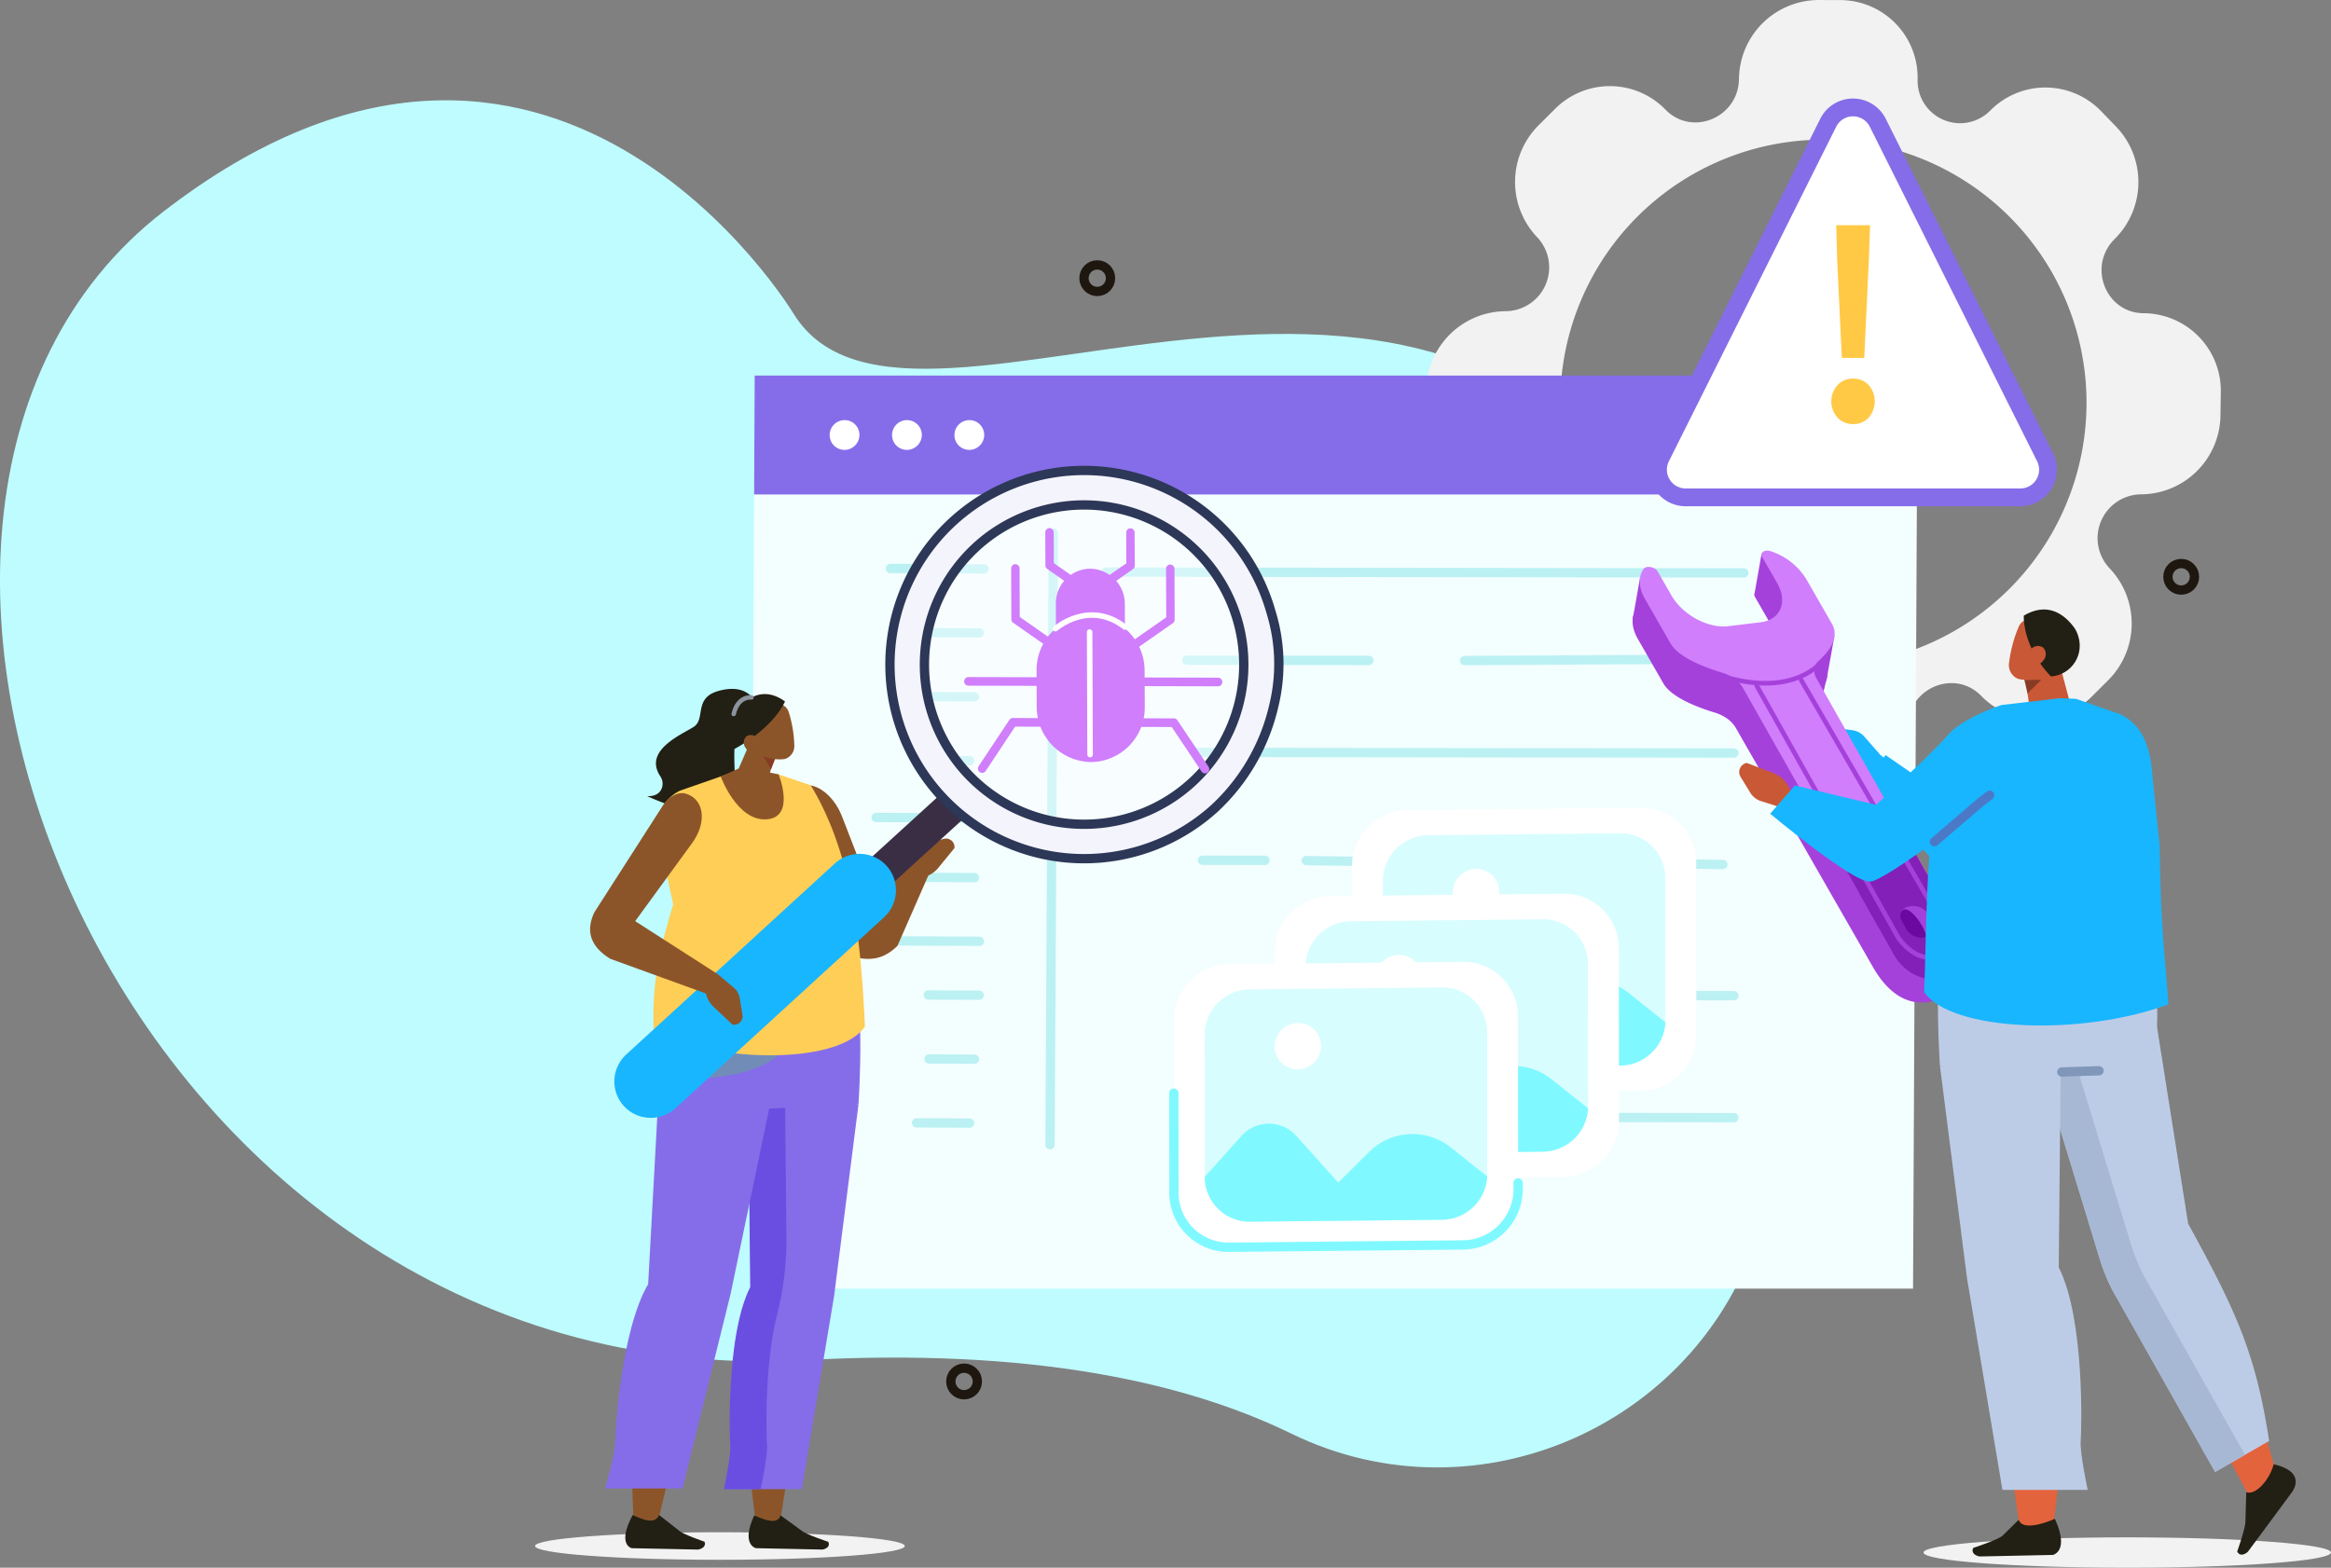 <svg xmlns="http://www.w3.org/2000/svg" width="501" height="337.01" viewBox="0 0 501 337.01">
  <rect x="0" y="0" width="501" height="337.01" fill="#808080" stroke="none"/>
  <g id="Grupo_87391" data-name="Grupo 87391" transform="translate(-800 -5947)">
    <path id="Trazado_152267" data-name="Trazado 152267" d="M2487.7,463.884c40.282,19.649,88.791-2.189,101.065-45.294,10.7-37.582,11.856-81.81-11.929-132.831-51.807-111.123-170.193-21.27-196.016-62.491,0,0-51.971-86.722-135.586-22.021s-9.742,254.913,137.76,246.847C2431.723,445.429,2464.994,452.807,2487.7,463.884Z" transform="translate(-1410.177 5791.293)" fill="#befcff"/>
    <g id="Grupo_86714" data-name="Grupo 86714" transform="translate(-37.304 528.634)">
      <g id="Grupo_86704" data-name="Grupo 86704" transform="translate(952.304 5418.367)">
        <g id="Grupo_86703" data-name="Grupo 86703" transform="translate(0 0)">
          <path id="Trazado_152104" data-name="Trazado 152104" d="M1726.532,245.969h0c-8.2-.026-12.155-10.093-6.267-15.954h0a17.216,17.216,0,0,0,.367-24.1l-3.327-3.436a16.647,16.647,0,0,0-23.773-.075h0a9.122,9.122,0,0,1-15.614-6.65h0a16.685,16.685,0,0,0-16.551-17.1l-4.778-.015a17.176,17.176,0,0,0-17.068,16.99h0c-.126,8.315-10.105,12.448-15.815,6.55h0a16.645,16.645,0,0,0-23.772-.075l-3.431,3.415a17.216,17.216,0,0,0-.367,24.1,9.422,9.422,0,0,1-6.751,15.913h0a17.177,17.177,0,0,0-17.068,16.991l-.074,4.844a16.686,16.686,0,0,0,16.551,17.1h0c8.2.026,12.155,10.092,6.267,15.954h0a17.217,17.217,0,0,0-.366,24.1l3.327,3.437a16.645,16.645,0,0,0,23.771.075,9.122,9.122,0,0,1,15.615,6.65,16.684,16.684,0,0,0,16.55,17.1l4.779.015a17.176,17.176,0,0,0,17.069-16.991h0c.127-8.315,10.1-12.448,15.815-6.55h0a16.647,16.647,0,0,0,23.773.075l3.43-3.414a17.216,17.216,0,0,0,.366-24.1h0a9.422,9.422,0,0,1,6.751-15.913h0a17.176,17.176,0,0,0,17.068-16.99l.073-4.845A16.685,16.685,0,0,0,1726.532,245.969Zm-68.869,75.8a56.555,56.555,0,1,1,56.556-56.555A56.555,56.555,0,0,1,1657.663,321.772Z" transform="translate(-1380.766 -178.637)" fill="#f2f2f2"/>
          <path id="Trazado_152108" data-name="Trazado 152108" d="M1556,537.906H1306.084l.867-178.241h249.917Z" transform="translate(-1259.831 -260.892)" fill="#f3feff"/>
          <path id="Trazado_152109" data-name="Trazado 152109" d="M1557.523,352.158H1307.607l.124-25.558h249.916Z" transform="translate(-1260.523 -245.868)" fill="#856de9"/>
          <g id="Grupo_86673" data-name="Grupo 86673" transform="translate(63.319 90.311)">
            <path id="Trazado_152110" data-name="Trazado 152110" d="M1343.762,347.356a3.218,3.218,0,0,1-3.215,3.2,3.181,3.181,0,0,1-3.184-3.2,3.219,3.219,0,0,1,3.215-3.2A3.181,3.181,0,0,1,1343.762,347.356Z" transform="translate(-1337.362 -344.156)" fill="#fff"/>
            <path id="Trazado_152111" data-name="Trazado 152111" d="M1368.335,347.356a3.218,3.218,0,0,1-3.215,3.2,3.181,3.181,0,0,1-3.184-3.2,3.219,3.219,0,0,1,3.215-3.2A3.181,3.181,0,0,1,1368.335,347.356Z" transform="translate(-1348.528 -344.156)" fill="#fff"/>
            <path id="Trazado_152112" data-name="Trazado 152112" d="M1392.911,347.356a3.219,3.219,0,0,1-3.216,3.2,3.181,3.181,0,0,1-3.184-3.2,3.219,3.219,0,0,1,3.215-3.2A3.181,3.181,0,0,1,1392.911,347.356Z" transform="translate(-1359.694 -344.156)" fill="#fff"/>
          </g>
          <g id="Grupo_86680" data-name="Grupo 86680" transform="translate(73.3 114.612)">
            <g id="Grupo_86679" data-name="Grupo 86679">
              <line id="Línea_228" data-name="Línea 228" x1="0.722" y2="131.466" transform="translate(37.382)" fill="none" stroke="#bbf1f3" stroke-linecap="round" stroke-linejoin="round" stroke-width="2"/>
              <line id="Línea_229" data-name="Línea 229" x2="20.126" y2="0.097" transform="translate(3.084 7.593)" fill="none" stroke="#bbf1f3" stroke-linecap="round" stroke-linejoin="round" stroke-width="2"/>
              <line id="Línea_230" data-name="Línea 230" x2="20.126" y2="0.097" transform="translate(0 61.124)" fill="none" stroke="#bbf1f3" stroke-linecap="round" stroke-linejoin="round" stroke-width="2"/>
              <line id="Línea_231" data-name="Línea 231" x2="20.126" y2="0.097" transform="translate(1.008 73.954)" fill="none" stroke="#bbf1f3" stroke-linecap="round" stroke-linejoin="round" stroke-width="2"/>
              <line id="Línea_232" data-name="Línea 232" x2="20.126" y2="0.097" transform="translate(2.082 87.638)" fill="none" stroke="#bbf1f3" stroke-linecap="round" stroke-linejoin="round" stroke-width="2"/>
              <line id="Línea_233" data-name="Línea 233" x2="10.941" y2="0.053" transform="translate(11.242 21.382)" fill="none" stroke="#bbf1f3" stroke-linecap="round" stroke-linejoin="round" stroke-width="2"/>
              <line id="Línea_234" data-name="Línea 234" x2="9.757" y2="0.047" transform="translate(11.398 35.134)" fill="none" stroke="#bbf1f3" stroke-linecap="round" stroke-linejoin="round" stroke-width="2"/>
              <line id="Línea_235" data-name="Línea 235" x2="11.402" y2="0.055" transform="translate(8.726 48.871)" fill="none" stroke="#bbf1f3" stroke-linecap="round" stroke-linejoin="round" stroke-width="2"/>
              <line id="Línea_236" data-name="Línea 236" x2="10.941" y2="0.053" transform="translate(11.218 99.279)" fill="none" stroke="#bbf1f3" stroke-linecap="round" stroke-linejoin="round" stroke-width="2"/>
              <line id="Línea_237" data-name="Línea 237" x2="9.757" y2="0.047" transform="translate(11.375 113.031)" fill="none" stroke="#bbf1f3" stroke-linecap="round" stroke-linejoin="round" stroke-width="2"/>
              <line id="Línea_238" data-name="Línea 238" x2="11.402" y2="0.055" transform="translate(8.703 126.768)" fill="none" stroke="#bbf1f3" stroke-linecap="round" stroke-linejoin="round" stroke-width="2"/>
              <g id="Grupo_86678" data-name="Grupo 86678" transform="translate(49.4 8.365)">
                <line id="Línea_239" data-name="Línea 239" x2="137.093" y2="0.177" fill="none" stroke="#bbf1f3" stroke-linecap="round" stroke-linejoin="round" stroke-width="2"/>
                <g id="Grupo_86674" data-name="Grupo 86674" transform="translate(77.09 18.696)">
                  <line id="Línea_240" data-name="Línea 240" y1="0.329" x2="57.445" fill="none" stroke="#bbf1f3" stroke-linecap="round" stroke-linejoin="round" stroke-width="2"/>
                </g>
                <line id="Línea_241" data-name="Línea 241" x2="39.127" y2="0.05" transform="translate(17.377 18.948)" fill="none" stroke="#bbf1f3" stroke-linecap="round" stroke-linejoin="round" stroke-width="2"/>
                <g id="Grupo_86675" data-name="Grupo 86675" transform="translate(18.933 38.759)">
                  <line id="Línea_242" data-name="Línea 242" x2="116.027" y2="0.15" fill="none" stroke="#bbf1f3" stroke-linecap="round" stroke-linejoin="round" stroke-width="2"/>
                </g>
                <line id="Línea_243" data-name="Línea 243" x2="57.519" y2="0.846" transform="translate(75.076 62.02)" fill="none" stroke="#bbf1f3" stroke-linecap="round" stroke-linejoin="round" stroke-width="2"/>
                <line id="Línea_244" data-name="Línea 244" x2="20.845" y2="0.32" transform="translate(43.051 62.017)" fill="none" stroke="#bbf1f3" stroke-linecap="round" stroke-linejoin="round" stroke-width="2"/>
                <line id="Línea_245" data-name="Línea 245" x2="13.414" y2="0.017" transform="translate(20.755 61.95)" fill="none" stroke="#bbf1f3" stroke-linecap="round" stroke-linejoin="round" stroke-width="2"/>
                <g id="Grupo_86676" data-name="Grupo 86676" transform="translate(18.933 90.917)">
                  <line id="Línea_246" data-name="Línea 246" x2="116.027" y2="0.15" fill="none" stroke="#bbf1f3" stroke-linecap="round" stroke-linejoin="round" stroke-width="2"/>
                </g>
                <g id="Grupo_86677" data-name="Grupo 86677" transform="translate(18.933 117.14)">
                  <line id="Línea_247" data-name="Línea 247" x2="116.027" y2="0.15" fill="none" stroke="#bbf1f3" stroke-linecap="round" stroke-linejoin="round" stroke-width="2"/>
                </g>
              </g>
            </g>
          </g>
          <g id="Grupo_86681" data-name="Grupo 86681" transform="translate(175.592 173.632)">
            <path id="Trazado_152113" data-name="Trazado 152113" d="M1605.326,557.715l-50.341.5a11.723,11.723,0,0,1-11.827-11.7l-.027-37.212a11.988,11.988,0,0,1,11.811-11.938l50.341-.5a11.724,11.724,0,0,1,11.828,11.7l.027,37.212A11.988,11.988,0,0,1,1605.326,557.715Z" transform="translate(-1543.131 -496.863)" fill="#fff"/>
            <path id="Trazado_152114" data-name="Trazado 152114" d="M1606.334,556.886l-41.316.411a9.623,9.623,0,0,1-9.708-9.605l-.021-30.541a9.838,9.838,0,0,1,9.693-9.8l41.317-.411a9.622,9.622,0,0,1,9.707,9.605l.022,30.541A9.839,9.839,0,0,1,1606.334,556.886Z" transform="translate(-1548.655 -501.442)" fill="#d8fdff"/>
            <path id="Trazado_152115" data-name="Trazado 152115" d="M1616.034,571.966l-7.85-6.267a13.221,13.221,0,0,0-17.549,1.014l-6.624,6.566-9.028-10.066a7.918,7.918,0,0,0-11.789.061l-7.865,8.77v.035a9.622,9.622,0,0,0,9.708,9.605l41.317-.411A9.843,9.843,0,0,0,1616.034,571.966Z" transform="translate(-1548.673 -525.829)" fill="#7ff9ff"/>
            <ellipse id="Elipse_8330" data-name="Elipse 8330" cx="5.008" cy="4.962" rx="5.008" ry="4.962" transform="translate(19.608 18.212) rotate(-45.442)" fill="#fff"/>
          </g>
          <circle id="Elipse_8333" data-name="Elipse 8333" cx="3.146" cy="3.146" r="3.146" transform="translate(321.783 205.269)" fill="none" stroke="#1e170f" stroke-linecap="round" stroke-linejoin="round" stroke-width="2"/>
          <g id="Grupo_86683" data-name="Grupo 86683" transform="translate(241.348 23.092)">
            <path id="Trazado_152116" data-name="Trazado 152116" d="M1741.53,304.785H1669.6a5.949,5.949,0,0,1-5.321-8.61l35.963-71.926a5.95,5.95,0,0,1,10.643,0l35.963,71.926A5.949,5.949,0,0,1,1741.53,304.785Z" transform="translate(-1663.647 -220.959)" fill="#fff"/>
            <path id="Trazado_152117" data-name="Trazado 152117" d="M1741.53,304.785H1669.6a5.949,5.949,0,0,1-5.321-8.61l35.963-71.926a5.95,5.95,0,0,1,10.643,0l35.963,71.926A5.949,5.949,0,0,1,1741.53,304.785Z" transform="translate(-1663.647 -220.959)" fill="none" stroke="#856de9" stroke-linecap="round" stroke-linejoin="round" stroke-width="3.827"/>
            <g id="Grupo_86682" data-name="Grupo 86682" transform="translate(37.25 25.321)">
              <path id="Trazado_152118" data-name="Trazado 152118" d="M1736.618,310.121a4.5,4.5,0,0,1-3.353-1.379,5.246,5.246,0,0,1,0-7.021,4.5,4.5,0,0,1,3.353-1.379,4.4,4.4,0,0,1,3.323,1.379,5.338,5.338,0,0,1,0,7.021A4.4,4.4,0,0,1,1736.618,310.121Zm-3.448-35.609-.188-7.147h7.272l-.25,7.147-1,21.378h-4.826Z" transform="translate(-1731.917 -267.366)" fill="#ffc945"/>
            </g>
          </g>
          <g id="Grupo_86684" data-name="Grupo 86684" transform="translate(158.962 192.128)">
            <path id="Trazado_152119" data-name="Trazado 152119" d="M1574.848,591.613l-50.341.5a11.723,11.723,0,0,1-11.827-11.7l-.027-37.212a11.988,11.988,0,0,1,11.81-11.938l50.341-.5a11.723,11.723,0,0,1,11.828,11.7l.027,37.212A11.987,11.987,0,0,1,1574.848,591.613Z" transform="translate(-1512.653 -530.761)" fill="#fff"/>
            <path id="Trazado_152120" data-name="Trazado 152120" d="M1575.856,590.784l-41.317.411a9.622,9.622,0,0,1-9.708-9.605l-.022-30.541a9.838,9.838,0,0,1,9.694-9.8l41.317-.411a9.621,9.621,0,0,1,9.707,9.6l.022,30.541A9.839,9.839,0,0,1,1575.856,590.784Z" transform="translate(-1518.177 -535.34)" fill="#d8fdff"/>
            <path id="Trazado_152121" data-name="Trazado 152121" d="M1585.556,605.863l-7.85-6.266a13.221,13.221,0,0,0-17.55,1.014l-6.623,6.566-9.029-10.066a7.917,7.917,0,0,0-11.788.061l-7.866,8.77v.035a9.622,9.622,0,0,0,9.708,9.605l41.317-.411A9.841,9.841,0,0,0,1585.556,605.863Z" transform="translate(-1518.195 -559.727)" fill="#7ff9ff"/>
            <ellipse id="Elipse_8334" data-name="Elipse 8334" cx="5.008" cy="4.962" rx="5.008" ry="4.962" transform="translate(19.608 18.212) rotate(-45.442)" fill="#fff"/>
          </g>
          <g id="Grupo_86685" data-name="Grupo 86685" transform="translate(137.285 206.769)">
            <path id="Trazado_152122" data-name="Trazado 152122" d="M1535.119,618.448l-50.34.5a11.723,11.723,0,0,1-11.828-11.7l-.027-37.212a11.987,11.987,0,0,1,11.81-11.938l50.341-.5a11.724,11.724,0,0,1,11.828,11.7l.027,37.212A11.987,11.987,0,0,1,1535.119,618.448Z" transform="translate(-1472.924 -557.596)" fill="#fff"/>
            <path id="Trazado_152123" data-name="Trazado 152123" d="M1546.937,628.632v1.377a11.988,11.988,0,0,1-11.81,11.938l-50.341.5a11.723,11.723,0,0,1-11.828-11.7l-.016-21.434" transform="translate(-1472.933 -581.094)" fill="none" stroke="#7ff9ff" stroke-linecap="round" stroke-linejoin="round" stroke-width="2"/>
            <path id="Trazado_152124" data-name="Trazado 152124" d="M1536.126,617.619l-41.317.411a9.623,9.623,0,0,1-9.708-9.605l-.022-30.541a9.839,9.839,0,0,1,9.694-9.8l41.317-.411a9.622,9.622,0,0,1,9.707,9.605l.022,30.541A9.839,9.839,0,0,1,1536.126,617.619Z" transform="translate(-1478.448 -562.175)" fill="#d8fdff"/>
            <path id="Trazado_152125" data-name="Trazado 152125" d="M1545.825,632.7l-7.851-6.267a13.221,13.221,0,0,0-17.549,1.014l-6.623,6.566-9.029-10.066a7.917,7.917,0,0,0-11.788.061l-7.866,8.77v.035a9.622,9.622,0,0,0,9.708,9.605l41.317-.411A9.842,9.842,0,0,0,1545.825,632.7Z" transform="translate(-1478.465 -586.562)" fill="#7ff9ff"/>
            <path id="Trazado_152126" data-name="Trazado 152126" d="M1522.614,586.613a5.041,5.041,0,0,1-4.981,5.035,4.93,4.93,0,0,1-4.989-4.936,5.042,5.042,0,0,1,4.982-5.035A4.93,4.93,0,0,1,1522.614,586.613Z" transform="translate(-1490.972 -568.538)" fill="#fff"/>
          </g>
          <g id="Grupo_86687" data-name="Grupo 86687" transform="translate(0 101.147)">
            <path id="Trazado_152127" data-name="Trazado 152127" d="M1344.606,538.372c4.574,1.377,7.549.933,10.615-2.055l6.952-15.846-4.468-2.141-11.932,14.149Z" transform="translate(-1277.334 -434.132)" fill="#8c5529" fill-rule="evenodd"/>
            <path id="Trazado_152128" data-name="Trazado 152128" d="M1367.056,514.989l2.658-3.642a3.765,3.765,0,0,1,2.184-1.446l3.555-.832a1.822,1.822,0,0,1,2.222,2.007h0l-3.6,4.388a5.674,5.674,0,0,1-3.371,1.9l-2.287.422Z" transform="translate(-1287.535 -429.902)" fill="#8c5529"/>
            <path id="Trazado_152129" data-name="Trazado 152129" d="M1338.539,518.566c2.513.418,3.356-3.765,2.318-6.092L1333.93,494.6c-1.89-4.759-6.139-7.7-8.93-6.184h0c-1.1.6-1.247,2.531-.33,4.342l10.641,29.258Z" transform="translate(-1268.002 -420.359)" fill="#8c5529" fill-rule="evenodd"/>
            <path id="Trazado_152130" data-name="Trazado 152130" d="M1268.718,471.1a2.89,2.89,0,0,0-.448-2.316c-3.644-5.582,4.753-8.959,7.238-10.592,2.593-1.7-.113-6.2,5.312-7.706s7.011,1.378,7.27,1.307c.38-.1-.921,5.128-.921,5.128s-2.7.72-2.932,6.052,1.041,8.176-2.465,12.194-16.284-2.064-16.284-2.064C1267.658,473.193,1268.448,472.1,1268.718,471.1Z" transform="translate(-1241.384 -403.107)" fill="#221f14" fill-rule="evenodd"/>
            <path id="Trazado_152131" data-name="Trazado 152131" d="M1300.775,785.282c0,1.634-17.788,2.959-39.731,2.959s-39.731-1.325-39.731-2.959,17.788-2.959,39.731-2.959S1300.775,783.648,1300.775,785.282Z" transform="translate(-1221.313 -554.084)" fill="#f2f2f2" fill-rule="evenodd"/>
            <path id="Trazado_152132" data-name="Trazado 152132" d="M1306.382,695.87s-5.378-35.951,1.566-50.176l-3.791-48.771,22.731,1.568-15.317,97.661Z" transform="translate(-1258.955 -469.843)" fill="#8c5529" fill-rule="evenodd"/>
            <path id="Trazado_152133" data-name="Trazado 152133" d="M1312.314,775.68l4.512,3.286c.887.812,5.728,2.39,5.728,2.39h0c.482,1.009-.46,1.54-1.26,1.672l-14.282-.3s-3.3-.685-.373-7.042C1309.238,776.835,1311.638,777.657,1312.314,775.68Z" transform="translate(-1259.534 -551.066)" fill="#221f14" fill-rule="evenodd"/>
            <path id="Trazado_152134" data-name="Trazado 152134" d="M1324.723,612.691l-5.258,41.3-6.918,41.405h-16.635s1.554-7.2,1.369-9.484-.788-23.951,4.282-33.919l-.4-40.6Z" transform="translate(-1255.209 -476.421)" fill="#856de9" fill-rule="evenodd"/>
            <path id="Trazado_152135" data-name="Trazado 152135" d="M1301.349,652l-.4-40.6,7.9.433.295,29.728a65.9,65.9,0,0,1-2.07,16.577c-2.7,10.817-2.26,25.893-2.108,27.778.184,2.285-1.37,9.484-1.37,9.484H1295.7s1.553-7.2,1.37-9.484S1296.279,661.964,1301.349,652Z" transform="translate(-1255.111 -476.421)" fill="#6a4ee1" fill-rule="evenodd"/>
            <path id="Trazado_152136" data-name="Trazado 152136" d="M1259.869,694.751s-2.388-36.383,5.739-50.779l.265-49.356,22.6,1.586-23.44,98.834Z" transform="translate(-1238.683 -468.795)" fill="#8c5529" fill-rule="evenodd"/>
            <path id="Trazado_152137" data-name="Trazado 152137" d="M1264.118,775.518l4.24,3.326c.819.822,5.528,2.419,5.528,2.419h0c.4,1.021-.589,1.558-1.4,1.693l-14.257-.3s-3.24-.693.213-7.126C1260.946,776.687,1263.276,777.519,1264.118,775.518Z" transform="translate(-1237.46 -550.992)" fill="#221f14" fill-rule="evenodd"/>
            <path id="Trazado_152138" data-name="Trazado 152138" d="M1284.582,607.281l-8.693,41.8-10.361,41.9h-16.635s2.152-7.286,2.159-9.6,1.2-24.238,7.1-34.326l2.457-45.035Z" transform="translate(-1233.844 -472.16)" fill="#856de9" fill-rule="evenodd"/>
            <path id="Trazado_152139" data-name="Trazado 152139" d="M1279.256,552.629,1310.324,555c5.053,1.855,3.034,30.991,3.034,30.991l-20.428.947c-9.491-.2-20.717,7.245-21.9-8.568C1269.683,560.287,1279.256,552.629,1279.256,552.629Z" transform="translate(-1243.845 -449.717)" fill="#856de9" fill-rule="evenodd"/>
            <path id="Trazado_152140" data-name="Trazado 152140" d="M1270.35,595.572s20.616,2.22,27.324-6.833l-27.637-2.373A80.782,80.782,0,0,0,1270.35,595.572Z" transform="translate(-1243.447 -465.046)" fill="#728cb8" fill-rule="evenodd"/>
            <path id="Trazado_152141" data-name="Trazado 152141" d="M1301.759,485.567l-6.913-2.359-9.355-.637-11.891,4.147a8.742,8.742,0,0,0-4.333,10.849l2.91,13.609c-3.091,10.265-4.687,17.463-4.15,28.028,16.86,6.26,40.036,5.954,45.356-1.781C1312.487,516.276,1309.97,499.177,1301.759,485.567Z" transform="translate(-1242.492 -417.884)" fill="#ffce57" fill-rule="evenodd"/>
            <path id="Trazado_152142" data-name="Trazado 152142" d="M1309.916,468.767l-2.491,7.9a2.762,2.762,0,0,1-2.055,1.876,2.715,2.715,0,0,1-2.62-.884l-.616-.713a3.568,3.568,0,0,1-.569-3.748c1.4-3.222,3.937-9.092,3.937-9.092l4.414,4.662Z" transform="translate(-1257.644 -409.494)" fill="#8c5529" fill-rule="evenodd"/>
            <path id="Trazado_152143" data-name="Trazado 152143" d="M1313.825,476.673l-1.015,2.53-1.739-3.011Z" transform="translate(-1262.097 -414.986)" fill="#873b24" fill-rule="evenodd"/>
            <path id="Trazado_152144" data-name="Trazado 152144" d="M1306.9,482.395s3.739,9.255-2.614,9.661-9.83-9.213-9.83-9.213l4.64-2.061Z" transform="translate(-1254.548 -417.071)" fill="#8c5529"/>
            <path id="Trazado_152145" data-name="Trazado 152145" d="M1304.57,459.889a2.4,2.4,0,0,1,1.762-2.895l4.447-1.066a2.533,2.533,0,0,1,2.865,1.785,25.969,25.969,0,0,1,1.184,6.986,2.911,2.911,0,0,1-1.943,3.04c-1.364.327-5.76-.007-6.735-2.378a34.845,34.845,0,0,1-1.579-5.471Z" transform="translate(-1259.113 -405.75)" fill="#8c5529" fill-rule="evenodd"/>
            <path id="Trazado_152146" data-name="Trazado 152146" d="M1296.783,463.949s.669-6.781,2.5-8.837c2.455-2.761,5.912-4.434,10.041-1.444,0,0-2.062,5.354-10.863,10.23Z" transform="translate(-1255.604 -404.031)" fill="#221f14" fill-rule="evenodd"/>
            <path id="Trazado_152147" data-name="Trazado 152147" d="M1303.924,470.957a1.8,1.8,0,0,0,2.425.753,1.843,1.843,0,0,0,.276-2.549,1.8,1.8,0,0,0-2.426-.753A1.844,1.844,0,0,0,1303.924,470.957Z" transform="translate(-1258.679 -411.345)" fill="#8c5529" fill-rule="evenodd"/>
            <path id="Trazado_152148" data-name="Trazado 152148" d="M1251.848,520.812l13.723-18.82c3.367-4.493,2.749-9.616-1.3-10.767h0c-1.595-.453-3.765.675-4.874,2.535l-14.762,23.008Z" transform="translate(-1231.91 -421.771)" fill="#8c5529" fill-rule="evenodd"/>
            <path id="Trazado_152149" data-name="Trazado 152149" d="M1303.38,453.409s-2.861-.448-3.826,3.561" transform="translate(-1256.864 -404.627)" fill="none" stroke="#8b939c" stroke-linecap="round" stroke-linejoin="round" stroke-width="0.962" fill-rule="evenodd"/>
            <g id="Grupo_86686" data-name="Grupo 86686" transform="translate(17.042)">
              <rect id="Rectángulo_7839" data-name="Rectángulo 7839" width="7.197" height="29.659" transform="matrix(-0.674, -0.739, 0.739, -0.674, 53.043, 94.909)" fill="#3a2e45"/>
              <path id="Trazado_152150" data-name="Trazado 152150" d="M1254.594,569.264h0a7.856,7.856,0,0,0,11.068.487l44.875-41.093a7.857,7.857,0,0,0,.488-11.068h0a7.857,7.857,0,0,0-11.068-.487L1255.081,558.2A7.856,7.856,0,0,0,1254.594,569.264Z" transform="translate(-1252.547 -432.645)" fill="#18b6fe"/>
              <path id="Trazado_152151" data-name="Trazado 152151" d="M1374.675,374.967a41.722,41.722,0,1,0,58.946,2.593A41.722,41.722,0,0,0,1374.675,374.967Zm5,5.458a34.321,34.321,0,1,1-2.133,48.491A34.322,34.322,0,0,1,1379.673,380.425Z" transform="translate(-1301.884 -364.015)" fill="#f4f4fc"/>
              <ellipse id="Elipse_8335" data-name="Elipse 8335" cx="33.867" cy="34.441" rx="33.867" ry="34.441" transform="translate(65.598 74.506) rotate(-89.149)" fill="#fff" opacity="0.38"/>
              <path id="Trazado_152152" data-name="Trazado 152152" d="M1443,394.371a41.728,41.728,0,1,0-11.976,42.136,43.3,43.3,0,0,0,12.618-22.009A37.809,37.809,0,0,0,1443,394.371Zm-63.332-13.946a34.321,34.321,0,1,1-2.133,48.491A34.322,34.322,0,0,1,1379.673,380.425Z" transform="translate(-1301.884 -364.015)" fill="none" stroke="#2d3757" stroke-linecap="round" stroke-linejoin="round" stroke-width="2"/>
            </g>
            <path id="Trazado_152153" data-name="Trazado 152153" d="M1243.889,538.124c-1.852,3.96-.894,7.3,3.417,9.959l23.274,8.448-.173-5.155-17.865-11.469Z" transform="translate(-1231.163 -443.126)" fill="#8c5529" fill-rule="evenodd"/>
            <path id="Trazado_152154" data-name="Trazado 152154" d="M1290.832,562.413l3.454,2.9a3.766,3.766,0,0,1,1.295,2.278l.587,3.6a1.82,1.82,0,0,1-2.155,2.078h0l-4.135-3.89a5.661,5.661,0,0,1-1.667-3.492l-.266-2.31Z" transform="translate(-1251.589 -454.162)" fill="#8c5529"/>
          </g>
          <g id="Grupo_86699" data-name="Grupo 86699" transform="translate(92.233 113.525)">
            <g id="Grupo_86698" data-name="Grupo 86698">
              <g id="Grupo_86688" data-name="Grupo 86688" transform="translate(19.699 8.724)">
                <path id="Trazado_152155" data-name="Trazado 152155" d="M1433.92,422.814h0a7.585,7.585,0,0,1-7.444-7.613l-.018-4.932a7.472,7.472,0,0,1,7.385-7.577h0a7.586,7.586,0,0,1,7.443,7.614l.019,4.932A7.472,7.472,0,0,1,1433.92,422.814Z" transform="translate(-1426.457 -402.691)" fill="#d07efc"/>
              </g>
              <g id="Grupo_86689" data-name="Grupo 86689" transform="translate(33.73 7.837)">
                <path id="Trazado_152156" data-name="Trazado 152156" d="M1453.085,420.605a.906.906,0,0,1-.751-.407.94.94,0,0,1,.233-1.29l9.3-6.5-.039-10.418a.911.911,0,0,1,.9-.927.925.925,0,0,1,.91.931l.041,10.908a.928.928,0,0,1-.392.766l-9.7,6.774A.889.889,0,0,1,1453.085,420.605Z" transform="translate(-1452.174 -401.065)" fill="#d07efc"/>
              </g>
              <g id="Grupo_86690" data-name="Grupo 86690" transform="translate(28.557 0.042)">
                <path id="Trazado_152157" data-name="Trazado 152157" d="M1443.6,400.122a.908.908,0,0,1-.752-.407.941.941,0,0,1,.233-1.29l5.9-4.124-.025-6.594a.911.911,0,0,1,.9-.927.925.925,0,0,1,.91.931l.027,7.085a.93.93,0,0,1-.393.767l-6.3,4.4A.882.882,0,0,1,1443.6,400.122Z" transform="translate(-1442.692 -386.779)" fill="#d07efc"/>
              </g>
              <g id="Grupo_86691" data-name="Grupo 86691" transform="translate(17.428)">
                <path id="Trazado_152158" data-name="Trazado 152158" d="M1429.564,400.075a.889.889,0,0,1-.51-.163l-6.332-4.431a.943.943,0,0,1-.4-.768l-.026-7.085a.911.911,0,0,1,.9-.926.924.924,0,0,1,.91.931l.025,6.595,5.936,4.153a.946.946,0,0,1,.243,1.291A.893.893,0,0,1,1429.564,400.075Z" transform="translate(-1422.296 -386.702)" fill="#d07efc"/>
              </g>
              <g id="Grupo_86692" data-name="Grupo 86692" transform="translate(33.53 40.877)">
                <path id="Trazado_152159" data-name="Trazado 152159" d="M1470.042,473.48a.909.909,0,0,1-.752-.407l-6.4-9.57-10.171-.025a.925.925,0,0,1-.91-.931.911.911,0,0,1,.9-.927l10.649.026a.909.909,0,0,1,.751.407l6.674,9.976a.94.94,0,0,1-.232,1.29A.89.89,0,0,1,1470.042,473.48Z" transform="translate(-1451.807 -461.62)" fill="#d07efc"/>
              </g>
              <g id="Grupo_86693" data-name="Grupo 86693" transform="translate(33.756 32.103)">
                <path id="Trazado_152160" data-name="Trazado 152160" d="M1473.04,447.445l-19.91-.048a.925.925,0,0,1-.91-.931.911.911,0,0,1,.9-.926l19.909.049a.925.925,0,0,1,.91.931A.91.91,0,0,1,1473.04,447.445Z" transform="translate(-1452.22 -445.539)" fill="#d07efc"/>
              </g>
              <g id="Grupo_86694" data-name="Grupo 86694" transform="translate(10.094 7.756)">
                <path id="Trazado_152161" data-name="Trazado 152161" d="M1419.554,420.5a.889.889,0,0,1-.511-.163l-9.749-6.821a.941.941,0,0,1-.4-.768l-.041-10.909a.911.911,0,0,1,.9-.926.924.924,0,0,1,.91.931l.04,10.418,9.352,6.544a.946.946,0,0,1,.243,1.292A.894.894,0,0,1,1419.554,420.5Z" transform="translate(-1408.854 -400.917)" fill="#d07efc"/>
              </g>
              <g id="Grupo_86695" data-name="Grupo 86695" transform="translate(2.954 40.819)">
                <path id="Trazado_152162" data-name="Trazado 152162" d="M1396.677,473.314a.89.89,0,0,1-.511-.163.945.945,0,0,1-.242-1.291l6.6-9.944a.9.9,0,0,1,.747-.4l10.649.026a.925.925,0,0,1,.91.931.911.911,0,0,1-.9.926l-10.17-.024-6.33,9.539A.893.893,0,0,1,1396.677,473.314Z" transform="translate(-1395.768 -461.513)" fill="#d07efc"/>
              </g>
              <g id="Grupo_86696" data-name="Grupo 86696" transform="translate(0 32.021)">
                <path id="Trazado_152163" data-name="Trazado 152163" d="M1411.174,447.295l-19.91-.049a.925.925,0,0,1-.911-.931.911.911,0,0,1,.9-.926l19.909.048a.925.925,0,0,1,.91.931A.91.91,0,0,1,1411.174,447.295Z" transform="translate(-1390.354 -445.389)" fill="#d07efc"/>
              </g>
              <g id="Grupo_86697" data-name="Grupo 86697" transform="translate(15.557 18.785)">
                <path id="Trazado_152164" data-name="Trazado 152164" d="M1430.552,452.641h0a11.879,11.879,0,0,1-11.656-11.922l-.029-7.723a11.7,11.7,0,0,1,11.566-11.866h0a11.879,11.879,0,0,1,11.656,11.922l.03,7.723A11.7,11.7,0,0,1,1430.552,452.641Z" transform="translate(-1418.866 -421.131)" fill="#d07efc"/>
              </g>
            </g>
            <line id="Línea_248" data-name="Línea 248" x2="0.1" y2="26.334" transform="translate(26.96 22.347)" fill="none" stroke="#fff" stroke-linecap="round" stroke-linejoin="round" stroke-width="1.187"/>
            <path id="Trazado_152165" data-name="Trazado 152165" d="M1426.3,423.888s7.195-6.335,14.932-.348" transform="translate(-1406.689 -402.271)" fill="none" stroke="#fff" stroke-linecap="round" stroke-linejoin="round" stroke-width="1.187"/>
          </g>
          <g id="Grupo_86702" data-name="Grupo 86702" transform="translate(235.89 118.369)">
            <g id="Grupo_86700" data-name="Grupo 86700" transform="translate(41.007 38.027)">
              <path id="Trazado_152166" data-name="Trazado 152166" d="M1763.528,488.8c-7.931-5.805-10.683-8.4-18.514-14.409l-4.85,2.975c13.906,14.418,14.186,20.441,22.331,22.983C1770.155,495.5,1765.056,490.551,1763.528,488.8Z" transform="translate(-1733.963 -469.417)" fill="#18b6fe"/>
              <path id="Trazado_152167" data-name="Trazado 152167" d="M1740.862,470.946l-3.271-3.726a4.138,4.138,0,0,0-2.535-1.368l-3.974-.559a2,2,0,0,0-2.233,2.42h0l4.376,4.451a6.23,6.23,0,0,0,3.879,1.748l2.545.236Z" transform="translate(-1728.799 -465.272)" fill="#18b6fe"/>
              <path id="Trazado_152168" data-name="Trazado 152168" d="M1749.263,476.124l-4.839,6.361,7.677,8.145,4.983-9.1Z" transform="translate(-1735.899 -470.203)" fill="#18b6fe" fill-rule="evenodd"/>
            </g>
            <g id="Grupo_86701" data-name="Grupo 86701">
              <path id="Trazado_152169" data-name="Trazado 152169" d="M1703.191,396.953l-1.486,8.4,7.483,2.94,1.149-3.73s-4.056-6.416-4.318-6.5S1703.191,396.953,1703.191,396.953Z" transform="translate(-1675.481 -396.203)" fill="#a541db"/>
              <path id="Trazado_152170" data-name="Trazado 152170" d="M1655.265,406.274c7.642,7.491,17.743,14.262,28.906,20.722l.83-8.758,5.21,15.253,5-15.432,1.827.755-1.524,8.47-4.97,21.432,4.788,7.86,7.13,4.292a31.86,31.86,0,0,0,3.99-1.552c.381-.352,4.227,1.617,4.227,1.617l-1.444,8.031-4.472-4.384-3.7-2.552-5.714-2.9-5.036-2.072-6.064-12.862-26.221-24.017-4.354-4.964Z" transform="translate(-1653.66 -400.438)" fill="#a541db"/>
              <path id="Trazado_152171" data-name="Trazado 152171" d="M1681.838,411.455c-1.327-.446-2.447.259-1.9,1.208l3.2,5.571c2.379,4.145.777,7.965-3.56,8.49l-6.9.836c-4.337.525-9.833-2.436-12.213-6.581l-2.977-5.186c-.576-1-2.46-1.336-3.026-.532-1.133,1.608-1.126,3.951.286,6.411l5.515,9.608c1.859,3.238,8.268,5.433,10.982,6.238a9.3,9.3,0,0,1,2.406,1.106h0a6.552,6.552,0,0,1,2.139,2.154L1705.162,492c1.609,2.8,7.372,12.657,18.327,5.038a7.512,7.512,0,0,0,2.119-10.093l-4.358-7.1s-10.847-8.162-12.7-11.392l-7.973-13.888a5.972,5.972,0,0,0-.388-.829l-8.539-14.875a3.31,3.31,0,0,1-.452-2.358h0a2.773,2.773,0,0,1,.906-1.507c1.5-1.316,4.716-4.677,2.857-7.915l-5.516-9.608A14.212,14.212,0,0,0,1681.838,411.455Z" transform="translate(-1653.642 -402.73)" fill="#a541db"/>
              <path id="Trazado_152172" data-name="Trazado 152172" d="M1684.669,395.716c-1.327-.447-2.447.259-1.9,1.208l3.2,5.57c2.379,4.145.777,7.966-3.56,8.491l-6.9.835c-4.337.526-9.833-2.436-12.213-6.58l-2.977-5.186c-.576-1-2.459-1.336-3.026-.532-1.133,1.609-1.126,3.951.285,6.41l5.516,9.608c1.859,3.238,8.268,5.433,10.982,6.239a9.275,9.275,0,0,1,2.406,1.106,6.547,6.547,0,0,1,2.138,2.154l24.711,43.645c1.855,3.23,6.848,5.451,11.1,4.937l.411-.05c4.249-.515,5.271-5.787,2.6-9.907l-22.957-40.546a3.312,3.312,0,0,1-.452-2.358,2.775,2.775,0,0,1,.906-1.506c1.5-1.316,4.716-4.677,2.857-7.915l-5.516-9.608A14.212,14.212,0,0,0,1684.669,395.716Z" transform="translate(-1654.929 -395.578)" fill="#d07efc"/>
              <path id="Trazado_152173" data-name="Trazado 152173" d="M1688.739,441.737s14.244,5.517,22.3-3.718" transform="translate(-1669.59 -414.862)" fill="none" stroke="#a541db" stroke-linecap="round" stroke-linejoin="round" stroke-width="1"/>
              <path id="Trazado_152174" data-name="Trazado 152174" d="M1736.266,512.29l11.247,19.852c1.769,3.079,6.2,6.284,10.8,4.4l.4-.064c4.5-1.995,5.246-5.832,2.689-9.749l-12.669-22.362Z" transform="translate(-1691.185 -445.011)" fill="#8220b7"/>
              <path id="Trazado_152175" data-name="Trazado 152175" d="M1764.578,542.315h0a3.8,3.8,0,0,1-4.116-1.563l-1.1-1.98a2.073,2.073,0,0,1,1.55-3.055h0a3.8,3.8,0,0,1,4.115,1.564l1.1,1.979A2.072,2.072,0,0,1,1764.578,542.315Z" transform="translate(-1701.553 -459.2)" fill="#a541db"/>
              <path id="Trazado_152176" data-name="Trazado 152176" d="M1764.568,542.914h0a3.8,3.8,0,0,1-4.116-1.563l-1.1-1.98a1.856,1.856,0,0,1,.064-2.082C1760.948,535.331,1765.02,541.722,1764.568,542.914Z" transform="translate(-1701.544 -459.8)" fill="#6b089f"/>
              <path id="Trazado_152177" data-name="Trazado 152177" d="M1702.53,447.782l30.442,54.2s3.782,5.678,8.51,3.911,1.183-6.577,1.183-6.577L1712.1,446.6" transform="translate(-1675.856 -418.762)" fill="none" stroke="#a541db" stroke-linecap="round" stroke-linejoin="round" stroke-width="1"/>
            </g>
            <path id="Trazado_152178" data-name="Trazado 152178" d="M1800.512,689.054s5.927-39.624-1.726-55.3L1802.964,580l-25.054,1.727,15.42,107.72Z" transform="translate(-1710.107 -479.374)" fill="#e3633d" fill-rule="evenodd"/>
            <path id="Trazado_152179" data-name="Trazado 152179" d="M1768.244,787.6c0,1.8,19.605,3.262,43.79,3.262s43.79-1.461,43.79-3.262-19.606-3.262-43.79-3.262S1768.244,785.8,1768.244,787.6Z" transform="translate(-1705.714 -572.222)" fill="#f2f2f2" fill-rule="evenodd"/>
            <path id="Trazado_152180" data-name="Trazado 152180" d="M1807.741,437.971s.7,4.961,1.284,9.071a3.176,3.176,0,0,0,2.179,2.461,4.062,4.062,0,0,0,3.568-.408l.961-.642a3.6,3.6,0,0,0,1.632-3.936c-1.01-3.78-2.847-10.665-2.847-10.665l-6.777,4.119Z" transform="translate(-1723.661 -412.969)" fill="#c95836" fill-rule="evenodd"/>
            <path id="Trazado_152181" data-name="Trazado 152181" d="M1807.952,446.4l.689,2.951,2.952-2.893Z" transform="translate(-1723.757 -418.669)" fill="#873b24" fill-rule="evenodd"/>
            <path id="Trazado_152182" data-name="Trazado 152182" d="M1813.7,427.539a2.649,2.649,0,0,0-1.636-3.358l-4.771-1.628a2.792,2.792,0,0,0-3.327,1.663,28.657,28.657,0,0,0-2.018,7.544,3.21,3.21,0,0,0,1.819,3.536c1.463.5,6.322.586,7.637-1.916a38.627,38.627,0,0,0,2.3-5.842Z" transform="translate(-1721.012 -407.775)" fill="#c95836" fill-rule="evenodd"/>
            <path id="Trazado_152183" data-name="Trazado 152183" d="M1813.587,433.154a6.619,6.619,0,0,0,5.956-8.3,6.791,6.791,0,0,0-.927-2.145c-2.409-3.284-6.031-5.474-10.87-2.618,0,0-.4,6.563,5.833,13.067Z" transform="translate(-1723.661 -406.115)" fill="#221f14" fill-rule="evenodd"/>
            <path id="Trazado_152184" data-name="Trazado 152184" d="M1812.616,436.272a1.984,1.984,0,0,1-2.739.577,2.031,2.031,0,0,1-.041-2.826,1.985,1.985,0,0,1,2.74-.576A2.031,2.031,0,0,1,1812.616,436.272Z" transform="translate(-1724.364 -412.631)" fill="#c95836" fill-rule="evenodd"/>
            <path id="Trazado_152185" data-name="Trazado 152185" d="M1853.28,681.587l23.192,43.045c4.5,1.63,6.814-2.411,5.544-6.595-5.321-18.152-5.014-27.81-19.99-43.995Z" transform="translate(-1744.353 -522.105)" fill="#e3633d" fill-rule="evenodd"/>
            <path id="Trazado_152186" data-name="Trazado 152186" d="M1812.411,587.92l13.677,44.83a41.081,41.081,0,0,0,2.835,7.057l22.064,39.069L1862.6,672.2c-2.9-18.692-6.873-27.512-17.409-46.7l-6.7-42.331-11.852.475Z" transform="translate(-1725.783 -480.813)" fill="#bdcce6" fill-rule="evenodd"/>
            <path id="Trazado_152187" data-name="Trazado 152187" d="M1819.437,588.008l13.338,43.718a41.1,41.1,0,0,0,2.835,7.057l21.8,38.6-6.423,3.692-22.064-39.069a41.081,41.081,0,0,1-2.835-7.057l-13.677-44.83Z" transform="translate(-1725.783 -483.013)" fill="#a7b8d4" fill-rule="evenodd"/>
            <path id="Trazado_152188" data-name="Trazado 152188" d="M1893.752,761.55l-.176,6.15c.111,1.321-1.775,6.605-1.775,6.605h0c.554,1.1,1.654.636,2.308.028l9.365-12.657s3.689-4.406-3.826-6.14C1898.9,758.577,1895.932,762.292,1893.752,761.55Z" transform="translate(-1761.856 -559.134)" fill="#221f14" fill-rule="evenodd"/>
            <path id="Trazado_152189" data-name="Trazado 152189" d="M1811.939,531.177l-34.243,2.609c-5.57,2.045-3.344,34.158-3.344,34.158l22.516,1.043c10.738-.17,23.652,1.436,24.135-9.444C1821.888,539.582,1811.939,531.177,1811.939,531.177Z" transform="translate(-1708.29 -457.191)" fill="#bdcce6" fill-rule="evenodd"/>
            <path id="Trazado_152190" data-name="Trazado 152190" d="M1785.089,455.185l12.577-1.472,3.449.135,9.591,3.345c4.414,2.184,6.449,6.563,6.846,13.188l1.563,15.015c.25,19.326,1.1,22.5,1.87,34.132-18.583,6.9-46.623,5.883-52.488-2.642.521-12.281.285-31.793,2.954-42.2C1773.849,465.337,1780.808,462.281,1785.089,455.185Z" transform="translate(-1705.83 -421.993)" fill="#18b6fe" fill-rule="evenodd"/>
            <path id="Trazado_152191" data-name="Trazado 152191" d="M1797.471,777.247l-3.447,3.4c-.977.9-6.312,2.634-6.312,2.634h0c-.532,1.112.508,1.7,1.389,1.843l15.741-.33s3.634-.754.41-7.761C1802.388,778.3,1798.218,779.427,1797.471,777.247Z" transform="translate(-1714.495 -568.902)" fill="#221f14" fill-rule="evenodd"/>
            <path id="Trazado_152192" data-name="Trazado 152192" d="M1774.717,597.376l5.8,45.522,7.625,45.636h18.334s-1.712-7.935-1.51-10.452.869-26.4-4.719-37.385l.443-44.743Z" transform="translate(-1708.656 -486.624)" fill="#bdcce6" fill-rule="evenodd"/>
            <line id="Línea_249" data-name="Línea 249" x1="8.001" y2="0.263" transform="translate(92.249 111.812)" fill="none" stroke="#8097ba" stroke-linecap="round" stroke-linejoin="round" stroke-width="2"/>
            <path id="Trazado_152193" data-name="Trazado 152193" d="M1769.034,461.922s-28.882,25.754-26.5,29.363l1,1.622a4.205,4.205,0,0,0,6.392.579l14.484-13.521,2.879-2.572Z" transform="translate(-1693.968 -425.723)" fill="#c95836" fill-rule="evenodd"/>
            <path id="Trazado_152194" data-name="Trazado 152194" d="M1705.031,488.916l-4.724-1.5a4.143,4.143,0,0,1-2.269-1.774l-2.1-3.418a2,2,0,0,1,1.323-3.015h0l5.83,2.227a6.234,6.234,0,0,1,3.155,2.854l1.235,2.238Z" transform="translate(-1672.723 -433.576)" fill="#c95836"/>
            <path id="Trazado_152195" data-name="Trazado 152195" d="M1757.527,456.41s-8.265,2.7-11.456,6.415-15.452,15.038-15.452,15.038l-17.478-4.16-5.3,6.072s17.9,14.959,21.531,14.594,25.025-17.006,25.025-17.006Z" transform="translate(-1678.267 -423.219)" fill="#18b6fe" fill-rule="evenodd"/>
            <path id="Trazado_152196" data-name="Trazado 152196" d="M1772.535,501.95l9.84-8.44,2.04-1.564" transform="translate(-1707.664 -439.365)" fill="none" stroke="#4c79c7" stroke-linecap="round" stroke-linejoin="round" stroke-width="2" fill-rule="evenodd"/>
          </g>
        </g>
      </g>
      <g id="Grupo_86713" data-name="Grupo 86713" transform="translate(1041.66 5475.311)">
        <circle id="Elipse_8342" data-name="Elipse 8342" cx="2.854" cy="2.854" r="2.854" transform="translate(261.592 64.194)" fill="none" stroke="#1e170f" stroke-linecap="round" stroke-linejoin="round" stroke-width="2"/>
        <circle id="Elipse_8343" data-name="Elipse 8343" cx="2.854" cy="2.854" r="2.854" transform="translate(28.622)" fill="none" stroke="#1e170f" stroke-linecap="round" stroke-linejoin="round" stroke-width="2"/>
        <circle id="Elipse_8344" data-name="Elipse 8344" cx="2.854" cy="2.854" r="2.854" transform="translate(0 237.173)" fill="none" stroke="#1e170f" stroke-linecap="round" stroke-linejoin="round" stroke-width="2"/>
      </g>
    </g>
  </g>
</svg>
